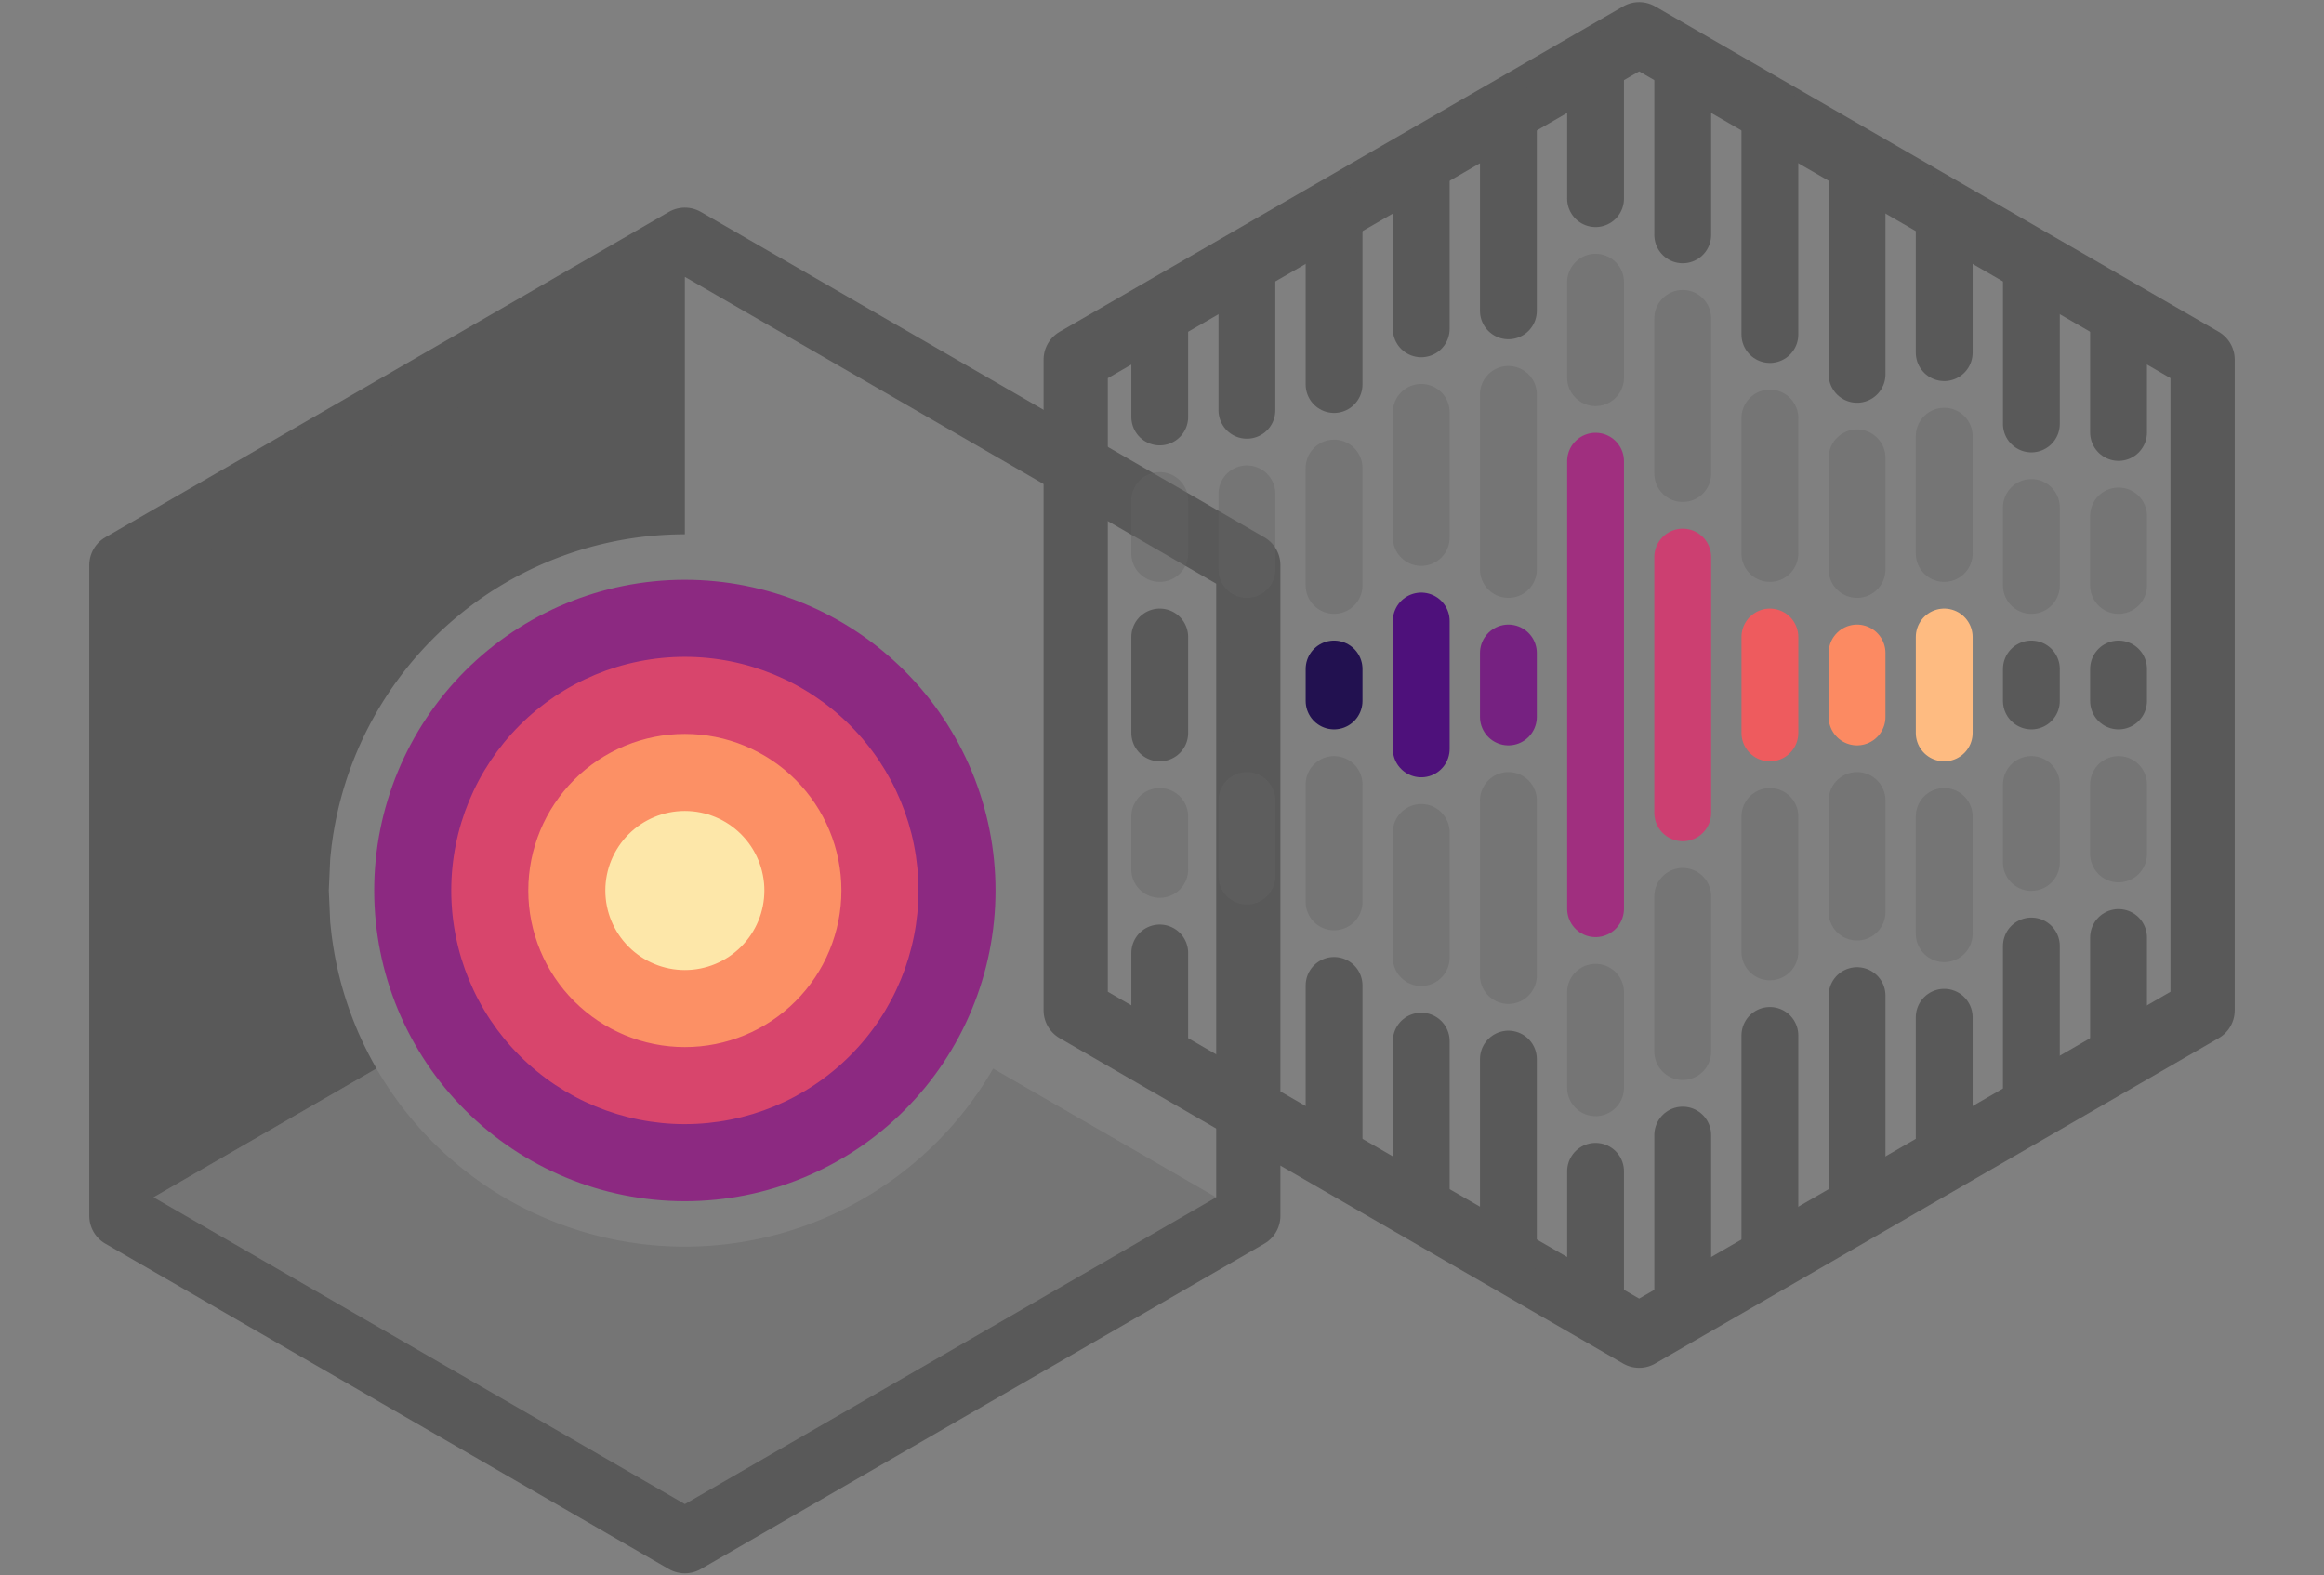 <?xml version="1.0" encoding="UTF-8" standalone="no"?>
<svg
   width="470.329pt"
   height="318.787pt"
   viewBox="0 0 470.329 318.787"
   version="1.1"
   id="svg13"
   sodipodi:docname="bpmf.svg"
   inkscape:version="1.3.2 (1:1.3.2+202311252150+091e20ef0f)"
   xmlns:inkscape="http://www.inkscape.org/namespaces/inkscape"
   xmlns:sodipodi="http://sodipodi.sourceforge.net/DTD/sodipodi-0.dtd"
   xmlns="http://www.w3.org/2000/svg"
   xmlns:svg="http://www.w3.org/2000/svg"
   xmlns:rdf="http://www.w3.org/1999/02/22-rdf-syntax-ns#"
   xmlns:cc="http://creativecommons.org/ns#"
   xmlns:dc="http://purl.org/dc/elements/1.1/">
  <rect x="0" y="0" width="470.329" height="318.787" fill="#808080" stroke="none"/>
  <sodipodi:namedview
     id="namedview13"
     pagecolor="#ffffff"
     bordercolor="#000000"
     borderopacity="0.25"
     inkscape:showpageshadow="2"
     inkscape:pageopacity="0.0"
     inkscape:pagecheckerboard="0"
     inkscape:deskcolor="#d1d1d1"
     inkscape:document-units="pt"
     inkscape:zoom="0.57652481"
     inkscape:cx="136.16066"
     inkscape:cy="117.94809"
     inkscape:window-width="1850"
     inkscape:window-height="1016"
     inkscape:window-x="70"
     inkscape:window-y="27"
     inkscape:window-maximized="1"
     inkscape:current-layer="svg13" />
  <defs
     id="defs1">
    <style
       type="text/css"
       id="style1">*{stroke-linejoin: round; stroke-linecap: butt}</style>
    <clipPath
       id="p818a536929">
      <rect
         x="7.2"
         y="7.2"
         width="277.2"
         height="277.2"
         id="rect63" />
    </clipPath>
    <clipPath
       id="clipPath1">
      <rect
         x="7.2"
         y="7.2"
         width="277.2"
         height="277.2"
         id="rect1" />
    </clipPath>
    <clipPath
       id="clipPath2">
      <rect
         x="7.2"
         y="7.2"
         width="277.2"
         height="277.2"
         id="rect2" />
    </clipPath>
    <clipPath
       id="clipPath3">
      <rect
         x="7.2"
         y="7.2"
         width="277.2"
         height="277.2"
         id="rect3" />
    </clipPath>
    <clipPath
       id="clipPath4">
      <rect
         x="7.2"
         y="7.2"
         width="277.2"
         height="277.2"
         id="rect4" />
    </clipPath>
    <clipPath
       id="clipPath5">
      <rect
         x="7.2"
         y="7.2"
         width="277.2"
         height="277.2"
         id="rect5" />
    </clipPath>
    <clipPath
       id="clipPath6">
      <rect
         x="7.2"
         y="7.2"
         width="277.2"
         height="277.2"
         id="rect6" />
    </clipPath>
    <clipPath
       id="clipPath7">
      <rect
         x="7.2"
         y="7.2"
         width="277.2"
         height="277.2"
         id="rect7" />
    </clipPath>
    <clipPath
       id="clipPath8">
      <rect
         x="7.2"
         y="7.2"
         width="277.2"
         height="277.2"
         id="rect8" />
    </clipPath>
    <clipPath
       id="clipPath9">
      <rect
         x="7.2"
         y="7.2"
         width="277.2"
         height="277.2"
         id="rect9" />
    </clipPath>
    <clipPath
       id="clipPath10">
      <rect
         x="7.2"
         y="7.2"
         width="277.2"
         height="277.2"
         id="rect10" />
    </clipPath>
    <clipPath
       id="clipPath11">
      <rect
         x="7.2"
         y="7.2"
         width="277.2"
         height="277.2"
         id="rect11" />
    </clipPath>
    <clipPath
       id="clipPath12">
      <rect
         x="7.2"
         y="7.2"
         width="277.2"
         height="277.2"
         id="rect12" />
    </clipPath>
    <clipPath
       id="clipPath13">
      <rect
         x="7.2"
         y="7.2"
         width="277.2"
         height="277.2"
         id="rect13-6" />
    </clipPath>
    <clipPath
       id="clipPath14">
      <rect
         x="7.2"
         y="7.2"
         width="277.2"
         height="277.2"
         id="rect14" />
    </clipPath>
    <clipPath
       id="clipPath15">
      <rect
         x="7.2"
         y="7.2"
         width="277.2"
         height="277.2"
         id="rect15" />
    </clipPath>
    <clipPath
       id="clipPath16">
      <rect
         x="7.2"
         y="7.2"
         width="277.2"
         height="277.2"
         id="rect16" />
    </clipPath>
    <clipPath
       id="clipPath17">
      <rect
         x="7.2"
         y="7.2"
         width="277.2"
         height="277.2"
         id="rect17" />
    </clipPath>
    <clipPath
       id="clipPath18">
      <rect
         x="7.2"
         y="7.2"
         width="277.2"
         height="277.2"
         id="rect18" />
    </clipPath>
    <clipPath
       id="clipPath19">
      <rect
         x="7.2"
         y="7.2"
         width="277.2"
         height="277.2"
         id="rect19" />
    </clipPath>
    <clipPath
       id="clipPath20">
      <rect
         x="7.2"
         y="7.2"
         width="277.2"
         height="277.2"
         id="rect20" />
    </clipPath>
    <clipPath
       id="clipPath21">
      <rect
         x="7.2"
         y="7.2"
         width="277.2"
         height="277.2"
         id="rect21" />
    </clipPath>
    <clipPath
       id="clipPath22">
      <rect
         x="7.2"
         y="7.2"
         width="277.2"
         height="277.2"
         id="rect22" />
    </clipPath>
    <clipPath
       id="clipPath23">
      <rect
         x="7.2"
         y="7.2"
         width="277.2"
         height="277.2"
         id="rect23" />
    </clipPath>
    <clipPath
       id="clipPath24">
      <rect
         x="7.2"
         y="7.2"
         width="277.2"
         height="277.2"
         id="rect24" />
    </clipPath>
    <clipPath
       id="clipPath25">
      <rect
         x="7.2"
         y="7.2"
         width="277.2"
         height="277.2"
         id="rect25" />
    </clipPath>
    <clipPath
       id="clipPath26">
      <rect
         x="7.2"
         y="7.2"
         width="277.2"
         height="277.2"
         id="rect26" />
    </clipPath>
    <clipPath
       id="clipPath27">
      <rect
         x="7.2"
         y="7.2"
         width="277.2"
         height="277.2"
         id="rect27" />
    </clipPath>
    <clipPath
       id="clipPath28">
      <rect
         x="7.2"
         y="7.2"
         width="277.2"
         height="277.2"
         id="rect28" />
    </clipPath>
    <clipPath
       id="clipPath29">
      <rect
         x="7.2"
         y="7.2"
         width="277.2"
         height="277.2"
         id="rect29" />
    </clipPath>
    <clipPath
       id="clipPath30">
      <rect
         x="7.2"
         y="7.2"
         width="277.2"
         height="277.2"
         id="rect30" />
    </clipPath>
    <clipPath
       id="clipPath31">
      <rect
         x="7.2"
         y="7.2"
         width="277.2"
         height="277.2"
         id="rect31" />
    </clipPath>
    <clipPath
       id="clipPath32">
      <rect
         x="7.2"
         y="7.2"
         width="277.2"
         height="277.2"
         id="rect32" />
    </clipPath>
    <clipPath
       id="clipPath33">
      <rect
         x="7.2"
         y="7.2"
         width="277.2"
         height="277.2"
         id="rect33" />
    </clipPath>
    <clipPath
       id="clipPath34">
      <rect
         x="7.2"
         y="7.2"
         width="277.2"
         height="277.2"
         id="rect34" />
    </clipPath>
    <clipPath
       id="clipPath35">
      <rect
         x="7.2"
         y="7.2"
         width="277.2"
         height="277.2"
         id="rect35" />
    </clipPath>
    <clipPath
       id="clipPath36">
      <rect
         x="7.2"
         y="7.2"
         width="277.2"
         height="277.2"
         id="rect36" />
    </clipPath>
    <clipPath
       id="clipPath37">
      <rect
         x="7.2"
         y="7.2"
         width="277.2"
         height="277.2"
         id="rect37" />
    </clipPath>
    <clipPath
       id="clipPath38">
      <rect
         x="7.2"
         y="7.2"
         width="277.2"
         height="277.2"
         id="rect38" />
    </clipPath>
    <clipPath
       id="clipPath39">
      <rect
         x="7.2"
         y="7.2"
         width="277.2"
         height="277.2"
         id="rect39" />
    </clipPath>
    <clipPath
       id="clipPath40">
      <rect
         x="7.2"
         y="7.2"
         width="277.2"
         height="277.2"
         id="rect40" />
    </clipPath>
    <clipPath
       id="clipPath41">
      <rect
         x="7.2"
         y="7.2"
         width="277.2"
         height="277.2"
         id="rect41" />
    </clipPath>
    <clipPath
       id="clipPath42">
      <rect
         x="7.2"
         y="7.2"
         width="277.2"
         height="277.2"
         id="rect42" />
    </clipPath>
    <clipPath
       id="clipPath43">
      <rect
         x="7.2"
         y="7.2"
         width="277.2"
         height="277.2"
         id="rect43" />
    </clipPath>
    <clipPath
       id="clipPath44">
      <rect
         x="7.2"
         y="7.2"
         width="277.2"
         height="277.2"
         id="rect44" />
    </clipPath>
    <clipPath
       id="clipPath45">
      <rect
         x="7.2"
         y="7.2"
         width="277.2"
         height="277.2"
         id="rect45" />
    </clipPath>
    <clipPath
       id="clipPath46">
      <rect
         x="7.2"
         y="7.2"
         width="277.2"
         height="277.2"
         id="rect46" />
    </clipPath>
    <clipPath
       id="clipPath47">
      <rect
         x="7.2"
         y="7.2"
         width="277.2"
         height="277.2"
         id="rect47" />
    </clipPath>
    <clipPath
       id="clipPath48">
      <rect
         x="7.2"
         y="7.2"
         width="277.2"
         height="277.2"
         id="rect48" />
    </clipPath>
    <clipPath
       id="clipPath49">
      <rect
         x="7.2"
         y="7.2"
         width="277.2"
         height="277.2"
         id="rect49" />
    </clipPath>
    <clipPath
       id="clipPath50">
      <rect
         x="7.2"
         y="7.2"
         width="277.2"
         height="277.2"
         id="rect50" />
    </clipPath>
    <clipPath
       id="clipPath51">
      <rect
         x="7.2"
         y="7.2"
         width="277.2"
         height="277.2"
         id="rect51" />
    </clipPath>
    <clipPath
       id="clipPath52">
      <rect
         x="7.2"
         y="7.2"
         width="277.2"
         height="277.2"
         id="rect52" />
    </clipPath>
    <clipPath
       id="clipPath53">
      <rect
         x="7.2"
         y="7.2"
         width="277.2"
         height="277.2"
         id="rect53" />
    </clipPath>
    <clipPath
       id="clipPath54">
      <rect
         x="7.2"
         y="7.2"
         width="277.2"
         height="277.2"
         id="rect54" />
    </clipPath>
    <clipPath
       id="clipPath55">
      <rect
         x="7.2"
         y="7.2"
         width="277.2"
         height="277.2"
         id="rect55" />
    </clipPath>
    <clipPath
       id="clipPath56">
      <rect
         x="7.2"
         y="7.2"
         width="277.2"
         height="277.2"
         id="rect56" />
    </clipPath>
    <clipPath
       id="clipPath57">
      <rect
         x="7.2"
         y="7.2"
         width="277.2"
         height="277.2"
         id="rect57" />
    </clipPath>
    <clipPath
       id="clipPath58">
      <rect
         x="7.2"
         y="7.2"
         width="277.2"
         height="277.2"
         id="rect58" />
    </clipPath>
    <clipPath
       id="clipPath59">
      <rect
         x="7.2"
         y="7.2"
         width="277.2"
         height="277.2"
         id="rect59" />
    </clipPath>
  </defs>
  <g
     id="figure_1"
     transform="translate(-7.2,34.387)">
    <g
       id="axes_1">
      <g
         id="patch_2">
        <path
           d="M 7.2,284.4 H 284.4 V 7.2 H 7.2 Z"
           style="fill:none"
           id="path2" />
      </g>
      <g
         id="patch_3">
        <path
           d="m 145.8,208.17 c 16.541,0 32.406,-6.572 44.102,-18.268 C 201.598,178.206 208.17,162.341 208.17,145.8 c 0,-16.541 -6.572,-32.406 -18.268,-44.102 C 178.206,90.002 162.341,83.43 145.8,83.43 c -16.541,0 -32.406,6.572 -44.102,18.268 C 90.002,113.394 83.43,129.259 83.43,145.8 c 0,16.541 6.572,32.406 18.268,44.102 C 113.394,201.598 129.259,208.17 145.8,208.17 Z"
           clip-path="url(#pa5e5481e16)"
           style="fill:#ffffff"
           id="path3" />
      </g>
      <g
         id="patch_4">
        <path
           d="m 145.8,208.17 c 16.541,0 32.406,-6.572 44.102,-18.268 C 201.598,178.206 208.17,162.341 208.17,145.8 c 0,-16.541 -6.572,-32.406 -18.268,-44.102 C 178.206,90.002 162.341,83.43 145.8,83.43 c -16.541,0 -32.406,6.572 -44.102,18.268 C 90.002,113.394 83.43,129.259 83.43,145.8 c 0,16.541 6.572,32.406 18.268,44.102 C 113.394,201.598 129.259,208.17 145.8,208.17 Z"
           style="fill:#8c2981;stroke:#8c2981;stroke-linejoin:miter"
           id="path4" />
      </g>
      <g
         id="patch_5">
        <path
           d="m 145.8,192.577 c 12.406,0 24.305,-4.929 33.077,-13.701 8.772,-8.772 13.701,-20.671 13.701,-33.077 0,-12.406 -4.929,-24.305 -13.701,-33.077 C 170.105,103.951 158.206,99.022 145.8,99.022 c -12.406,0 -24.305,4.929 -33.077,13.701 -8.772,8.772 -13.701,20.671 -13.701,33.077 0,12.406 4.929,24.305 13.701,33.077 8.772,8.772 20.671,13.701 33.077,13.701 z"
           clip-path="url(#pa5e5481e16)"
           style="fill:#ffffff"
           id="path5" />
      </g>
      <g
         id="patch_6">
        <path
           d="m 145.8,192.577 c 12.406,0 24.305,-4.929 33.077,-13.701 8.772,-8.772 13.701,-20.671 13.701,-33.077 0,-12.406 -4.929,-24.305 -13.701,-33.077 C 170.105,103.951 158.206,99.022 145.8,99.022 c -12.406,0 -24.305,4.929 -33.077,13.701 -8.772,8.772 -13.701,20.671 -13.701,33.077 0,12.406 4.929,24.305 13.701,33.077 8.772,8.772 20.671,13.701 33.077,13.701 z"
           style="fill:#d8456c;stroke:#d8456c;stroke-linejoin:miter"
           id="path6" />
      </g>
      <g
         id="patch_7">
        <path
           d="m 145.8,176.985 c 8.27,0 16.203,-3.286 22.051,-9.134 5.848,-5.848 9.134,-13.781 9.134,-22.051 0,-8.27 -3.286,-16.203 -9.134,-22.051 C 162.003,117.901 154.07,114.615 145.8,114.615 c -8.27,0 -16.203,3.286 -22.051,9.134 -5.848,5.848 -9.134,13.781 -9.134,22.051 0,8.27 3.286,16.203 9.134,22.051 5.848,5.848 13.781,9.134 22.051,9.134 z"
           clip-path="url(#pa5e5481e16)"
           style="fill:#ffffff"
           id="path7" />
      </g>
      <g
         id="patch_8">
        <path
           d="m 145.8,176.985 c 8.27,0 16.203,-3.286 22.051,-9.134 5.848,-5.848 9.134,-13.781 9.134,-22.051 0,-8.27 -3.286,-16.203 -9.134,-22.051 C 162.003,117.901 154.07,114.615 145.8,114.615 c -8.27,0 -16.203,3.286 -22.051,9.134 -5.848,5.848 -9.134,13.781 -9.134,22.051 0,8.27 3.286,16.203 9.134,22.051 5.848,5.848 13.781,9.134 22.051,9.134 z"
           style="fill:#fc9065;stroke:#fc9065;stroke-linejoin:miter"
           id="path8" />
      </g>
      <g
         id="patch_9">
        <path
           d="m 145.8,161.393 c 4.135,0 8.102,-1.643 11.026,-4.567 2.924,-2.924 4.567,-6.89 4.567,-11.026 0,-4.135 -1.643,-8.102 -4.567,-11.026 -2.924,-2.924 -6.89,-4.567 -11.026,-4.567 -4.135,0 -8.102,1.643 -11.026,4.567 -2.924,2.924 -4.567,6.89 -4.567,11.026 0,4.135 1.643,8.102 4.567,11.026 2.924,2.924 6.89,4.567 11.026,4.567 z"
           clip-path="url(#pa5e5481e16)"
           style="fill:#ffffff"
           id="path9" />
      </g>
      <g
         id="patch_10">
        <path
           d="m 145.8,161.393 c 4.135,0 8.102,-1.643 11.026,-4.567 2.924,-2.924 4.567,-6.89 4.567,-11.026 0,-4.135 -1.643,-8.102 -4.567,-11.026 -2.924,-2.924 -6.89,-4.567 -11.026,-4.567 -4.135,0 -8.102,1.643 -11.026,4.567 -2.924,2.924 -4.567,6.89 -4.567,11.026 0,4.135 1.643,8.102 4.567,11.026 2.924,2.924 6.89,4.567 11.026,4.567 z"
           style="fill:#fde7a9;stroke:#fde7a9;stroke-linejoin:miter"
           id="path10" />
      </g>
      <g
         id="patch_11">
        <path
           d="M 31.77,211.635 V 79.965 L 145.8,14.13 v 59.598 h -0.144 l -0.289,0.001 -0.289,0.002 -0.289,0.004 -0.289,0.005 -0.289,0.006 -0.289,0.007 -0.289,0.008 -0.289,0.009 -0.289,0.01 -0.289,0.012 -0.289,0.013 -0.289,0.014 -0.289,0.015 -0.289,0.016 -0.289,0.017 -0.289,0.019 -0.289,0.02 -0.289,0.021 -0.289,0.022 -0.289,0.023 -0.289,0.024 -0.289,0.026 -0.289,0.027 -0.289,0.028 -0.289,0.029 -0.289,0.03 -0.289,0.031 -0.289,0.033 -0.289,0.034 -0.289,0.035 -0.289,0.036 -0.289,0.037 -0.289,0.039 -0.289,0.04 -0.289,0.041 -0.289,0.042 -0.289,0.043 -0.289,0.045 -0.289,0.046 -0.289,0.047 -0.289,0.048 -0.289,0.049 -0.289,0.051 -0.289,0.052 -0.289,0.053 -0.289,0.054 -0.289,0.055 -0.289,0.057 -0.289,0.058 -0.289,0.059 -0.289,0.06 -0.289,0.062 -0.289,0.063 -0.289,0.064 -0.289,0.065 -0.289,0.067 -0.289,0.068 -0.289,0.069 -0.289,0.07 -0.289,0.072 -0.289,0.073 -0.289,0.074 -0.289,0.075 -0.289,0.077 -0.289,0.078 -0.289,0.079 -0.289,0.081 -0.289,0.082 -0.289,0.083 -0.289,0.084 -0.289,0.086 -0.289,0.087 -0.289,0.088 -0.289,0.09 -0.289,0.091 -0.289,0.092 -0.289,0.094 -0.289,0.095 -0.289,0.096 -0.289,0.098 -0.289,0.099 -0.289,0.101 -0.289,0.102 -0.289,0.103 -0.289,0.105 -0.289,0.106 -0.289,0.107 -0.289,0.109 -0.289,0.11 -0.289,0.112 -0.289,0.113 -0.289,0.115 -0.289,0.116 -0.289,0.117 -0.289,0.119 -0.289,0.12 -0.289,0.122 -0.289,0.123 -0.289,0.125 -0.289,0.126 -0.289,0.128 -0.289,0.129 -0.289,0.131 -0.289,0.132 -0.289,0.134 -0.289,0.136 -0.289,0.137 -0.289,0.139 -0.289,0.14 -0.289,0.142 -0.289,0.143 -0.289,0.145 -0.289,0.147 -0.289,0.148 -0.289,0.15 -0.289,0.152 -0.289,0.153 -0.289,0.155 -0.289,0.157 -0.289,0.158 -0.289,0.16 -0.289,0.162 -0.289,0.164 -0.289,0.165 -0.289,0.167 -0.289,0.169 -0.289,0.171 -0.289,0.173 -0.289,0.174 -0.289,0.176 -0.289,0.178 -0.289,0.18 -0.289,0.182 -0.289,0.184 -0.289,0.186 -0.289,0.188 -0.289,0.19 -0.289,0.192 -0.289,0.194 -0.289,0.196 -0.289,0.198 -0.289,0.2 -0.289,0.202 -0.289,0.204 -0.289,0.206 -0.289,0.208 -0.289,0.211 -0.289,0.213 -0.289,0.215 -0.289,0.217 -0.289,0.22 -0.289,0.222 -0.289,0.224 -0.289,0.227 -0.289,0.229 -0.289,0.231 -0.289,0.234 -0.289,0.236 -0.289,0.239 -0.289,0.241 -0.289,0.244 -0.289,0.247 -0.289,0.249 -0.289,0.252 -0.289,0.255 -0.289,0.257 -0.289,0.26 -0.289,0.263 -0.289,0.266 -0.289,0.269 -0.289,0.272 -0.289,0.275 -0.289,0.278 -0.289,0.281 -0.289,0.284 -0.289,0.287 -0.289,0.291 -0.289,0.294 -0.289,0.297 -0.289,0.301 -0.289,0.304 -0.289,0.308 -0.289,0.312 -0.289,0.315 -0.289,0.319 -0.289,0.323 -0.289,0.327 -0.289,0.331 -0.289,0.335 -0.289,0.339 -0.289,0.344 -0.289,0.348 -0.289,0.353 -0.289,0.357 -0.289,0.362 -0.289,0.367 -0.289,0.372 -0.289,0.377 -0.289,0.382 -0.289,0.387 -0.289,0.393 -0.289,0.398 -0.289,0.404 -0.289,0.41 -0.289,0.416 -0.289,0.423 -0.289,0.429 -0.289,0.436 -0.289,0.443 -0.289,0.45 -0.289,0.458 -0.289,0.466 -0.289,0.474 -0.289,0.482 -0.289,0.491 -0.289,0.5 -0.289,0.509 -0.289,0.519 -0.289,0.529 -0.289,0.54 -0.289,0.551 -0.289,0.563 -0.289,0.576 -0.289,0.589 -0.289,0.603 -0.289,0.618 -0.289,0.633 -0.289,0.65 -0.289,0.668 -0.289,0.687 -0.289,0.708 -0.289,0.73 -0.289,0.754 -0.289,0.781 -0.289,0.81 -0.289,0.842 -0.289,0.878 -0.289,0.918 -0.289,0.964 -0.289,1.017 -0.289,1.079 -0.289,1.152 -0.289,1.242 -0.289,1.354 -0.289,1.503 -0.289,1.711 -0.289,2.036 -0.289,2.661 -0.289,6.446 0.289,6.446 0.289,2.661 0.289,2.036 0.289,1.711 0.289,1.503 0.289,1.354 0.289,1.242 0.289,1.152 0.289,1.079 0.289,1.017 0.289,0.964 0.289,0.918 0.289,0.878 0.289,0.842 0.289,0.81 0.289,0.781 0.289,0.754 0.289,0.73 0.289,0.708 0.289,0.687 0.289,0.668 0.289,0.65 0.289,0.633 0.289,0.618 0.289,0.603 0.289,0.589 0.289,0.576 0.289,0.563 0.289,0.551 0.289,0.54 0.289,0.529 0.289,0.519 0.289,0.509 0.124,0.214 z"
           clip-path="url(#pa5e5481e16)"
           style="fill:#595959"
           id="path11" />
      </g>
      <g
         id="patch_12">
        <path
           d="M 259.83,211.635 145.8,277.47 31.77,211.635 l 51.614,-29.799 0.165,0.286 0.289,0.491 0.289,0.482 0.289,0.474 0.289,0.466 0.289,0.458 0.289,0.45 0.289,0.443 0.289,0.436 0.289,0.429 0.289,0.423 0.289,0.416 0.289,0.41 0.289,0.404 0.289,0.398 0.289,0.393 0.289,0.387 0.289,0.382 0.289,0.377 0.289,0.372 0.289,0.367 0.289,0.362 0.289,0.357 0.289,0.353 0.289,0.348 0.289,0.344 0.289,0.339 0.289,0.335 0.289,0.331 0.289,0.327 0.289,0.323 0.289,0.319 0.289,0.315 0.289,0.312 0.289,0.308 0.289,0.304 0.289,0.301 0.289,0.297 0.289,0.294 0.289,0.291 0.289,0.287 0.289,0.284 0.289,0.281 0.289,0.278 0.289,0.275 0.289,0.272 0.289,0.269 0.289,0.266 0.289,0.263 0.289,0.26 0.289,0.257 0.289,0.255 0.289,0.252 0.289,0.249 0.289,0.247 0.289,0.244 0.289,0.241 0.289,0.239 0.289,0.236 0.289,0.234 0.289,0.231 0.289,0.229 0.289,0.227 0.289,0.224 0.289,0.222 0.289,0.22 0.289,0.217 0.289,0.215 0.289,0.213 0.289,0.211 0.289,0.208 0.289,0.206 0.289,0.204 0.289,0.202 0.289,0.2 0.289,0.198 0.289,0.196 0.289,0.194 0.289,0.192 0.289,0.19 0.289,0.188 0.289,0.186 0.289,0.184 0.289,0.182 0.289,0.18 0.289,0.178 0.289,0.176 0.289,0.174 0.289,0.173 0.289,0.171 0.289,0.169 0.289,0.167 0.289,0.165 0.289,0.164 0.289,0.162 0.289,0.16 0.289,0.158 0.289,0.157 0.289,0.155 0.289,0.153 0.289,0.152 0.289,0.15 0.289,0.148 0.289,0.147 0.289,0.145 0.289,0.143 0.289,0.142 0.289,0.14 0.289,0.139 0.289,0.137 0.289,0.136 0.289,0.134 0.289,0.132 0.289,0.131 0.289,0.129 0.289,0.128 0.289,0.126 0.289,0.125 0.289,0.123 0.289,0.122 0.289,0.12 0.289,0.119 0.289,0.117 0.289,0.116 0.289,0.115 0.289,0.113 0.289,0.112 0.289,0.11 0.289,0.109 0.289,0.107 0.289,0.106 0.289,0.105 0.289,0.103 0.289,0.102 0.289,0.101 0.289,0.099 0.289,0.098 0.289,0.096 0.289,0.095 0.289,0.094 0.289,0.092 0.289,0.091 0.289,0.09 0.289,0.088 0.289,0.087 0.289,0.086 0.289,0.084 0.289,0.083 0.289,0.082 0.289,0.081 0.289,0.079 0.289,0.078 0.289,0.077 0.289,0.075 0.289,0.074 0.289,0.073 0.289,0.072 0.289,0.07 0.289,0.069 0.289,0.068 0.289,0.067 0.289,0.065 0.289,0.064 0.289,0.063 0.289,0.062 0.289,0.06 0.289,0.059 0.289,0.058 0.289,0.057 0.289,0.055 0.289,0.054 0.289,0.053 0.289,0.052 0.289,0.051 0.289,0.049 0.289,0.048 0.289,0.047 0.289,0.046 0.289,0.044 0.289,0.043 0.289,0.042 0.289,0.041 0.289,0.04 0.289,0.038 0.289,0.037 0.289,0.036 0.289,0.035 0.289,0.034 0.289,0.033 0.289,0.031 0.289,0.03 0.289,0.029 0.289,0.028 0.289,0.027 0.289,0.026 0.289,0.024 0.289,0.023 0.289,0.022 0.289,0.021 0.289,0.02 0.289,0.019 0.289,0.017 0.289,0.016 0.289,0.015 0.289,0.014 0.289,0.013 0.289,0.012 0.289,0.01 0.289,0.009 0.289,0.008 0.289,0.007 0.289,0.006 0.289,0.005 0.289,0.003 0.289,0.002 0.289,10e-4 h 0.289 l 0.289,-10e-4 0.289,-0.002 0.289,-0.003 0.289,-0.005 0.289,-0.006 0.289,-0.007 0.289,-0.008 0.289,-0.009 0.289,-0.01 0.289,-0.012 0.289,-0.013 0.289,-0.014 0.289,-0.015 0.289,-0.016 0.289,-0.017 0.289,-0.019 0.289,-0.02 0.289,-0.021 0.289,-0.022 0.289,-0.023 0.289,-0.024 0.289,-0.026 0.289,-0.027 0.289,-0.028 0.289,-0.029 0.289,-0.03 0.289,-0.031 0.289,-0.033 0.289,-0.034 0.289,-0.035 0.289,-0.036 0.289,-0.037 0.289,-0.038 0.289,-0.04 0.289,-0.041 0.289,-0.042 0.289,-0.043 0.289,-0.044 0.289,-0.046 0.289,-0.047 0.289,-0.048 0.289,-0.049 0.289,-0.051 0.289,-0.052 0.289,-0.053 0.289,-0.054 0.289,-0.055 0.289,-0.057 0.289,-0.058 0.289,-0.059 0.289,-0.06 0.289,-0.062 0.289,-0.063 0.289,-0.064 0.289,-0.065 0.289,-0.067 0.289,-0.068 0.289,-0.069 0.289,-0.07 0.289,-0.072 0.289,-0.073 0.289,-0.074 0.289,-0.075 0.289,-0.077 0.289,-0.078 0.289,-0.079 0.289,-0.081 0.289,-0.082 0.289,-0.083 0.289,-0.084 0.289,-0.086 0.289,-0.087 0.289,-0.088 0.289,-0.09 0.289,-0.091 0.289,-0.092 0.289,-0.094 0.289,-0.095 0.289,-0.096 0.289,-0.098 0.289,-0.099 0.289,-0.101 0.289,-0.102 0.289,-0.103 0.289,-0.105 0.289,-0.106 0.289,-0.107 0.289,-0.109 0.289,-0.11 0.289,-0.112 0.289,-0.113 0.289,-0.115 0.289,-0.116 0.289,-0.117 0.289,-0.119 0.289,-0.12 0.289,-0.122 0.289,-0.123 0.289,-0.125 0.289,-0.126 0.289,-0.128 0.289,-0.129 0.289,-0.131 0.289,-0.132 0.289,-0.134 0.289,-0.136 0.289,-0.137 0.289,-0.139 0.289,-0.14 0.289,-0.142 0.289,-0.143 0.289,-0.145 0.289,-0.147 0.289,-0.148 0.289,-0.15 0.289,-0.152 0.289,-0.153 0.289,-0.155 0.289,-0.157 0.289,-0.158 0.289,-0.16 0.289,-0.162 0.289,-0.164 0.289,-0.165 0.289,-0.167 0.289,-0.169 0.289,-0.171 0.289,-0.173 0.289,-0.174 0.289,-0.176 0.289,-0.178 0.289,-0.18 0.289,-0.182 0.289,-0.184 0.289,-0.186 0.289,-0.188 0.289,-0.19 0.289,-0.192 0.289,-0.194 0.289,-0.196 0.289,-0.198 0.289,-0.2 0.289,-0.202 0.289,-0.204 0.289,-0.206 0.289,-0.208 0.289,-0.211 0.289,-0.213 0.289,-0.215 0.289,-0.217 0.289,-0.22 0.289,-0.222 0.289,-0.224 0.289,-0.227 0.289,-0.229 0.289,-0.231 0.289,-0.234 0.289,-0.236 0.289,-0.239 0.289,-0.241 0.289,-0.244 0.289,-0.247 0.289,-0.249 0.289,-0.252 0.289,-0.255 0.289,-0.257 0.289,-0.26 0.289,-0.263 0.289,-0.266 0.289,-0.269 0.289,-0.272 0.289,-0.275 0.289,-0.278 0.289,-0.281 0.289,-0.284 0.289,-0.287 0.289,-0.291 0.289,-0.294 0.289,-0.297 0.289,-0.301 0.289,-0.304 0.289,-0.308 0.289,-0.312 0.289,-0.315 0.289,-0.319 0.289,-0.323 0.289,-0.327 0.289,-0.331 0.289,-0.335 0.289,-0.339 0.289,-0.344 0.289,-0.348 0.289,-0.353 0.289,-0.357 0.289,-0.362 0.289,-0.367 0.289,-0.372 0.289,-0.377 0.289,-0.382 0.289,-0.387 0.289,-0.393 0.289,-0.398 0.289,-0.404 0.289,-0.41 0.289,-0.416 0.289,-0.423 0.289,-0.429 0.289,-0.436 0.289,-0.443 0.289,-0.45 0.289,-0.458 0.289,-0.466 0.289,-0.474 0.289,-0.482 0.289,-0.491 0.165,-0.286 z"
           clip-path="url(#pa5e5481e16)"
           style="fill:#666666;fill-opacity:0.4"
           id="path12" />
      </g>
      <g
         id="patch_13">
        <path
           d="M 145.8,14.13 31.77,79.965 v 131.67 L 145.8,277.47 259.83,211.635 V 79.965 Z"
           style="fill:none;stroke:#595959;stroke-width:13"
           id="path13" />
      </g>
      <g
         id="matplotlib.axis_1">
        <g
           id="xtick_1" />
        <g
           id="xtick_2" />
        <g
           id="xtick_3" />
      </g>
      <g
         id="matplotlib.axis_2">
        <g
           id="ytick_1" />
        <g
           id="ytick_2" />
        <g
           id="ytick_3" />
      </g>
    </g>
  </g>
  <defs
     id="defs13">
    <clipPath
       id="pa5e5481e16">
      <rect
         x="7.2"
         y="7.2"
         width="277.2"
         height="277.2"
         id="rect13" />
    </clipPath>
  </defs>
  <g
     id="figure_1-7"
     style="stroke-linecap:butt;stroke-linejoin:round"
     transform="translate(185.929,-7.2)">
    <g
       id="axes_1-5"
       style="stroke-linecap:butt;stroke-linejoin:round">
      <g
         id="patch_2-3"
         style="stroke-linecap:butt;stroke-linejoin:round">
        <path
           d="M 7.2,284.4 H 284.4 V 7.2 H 7.2 Z"
           style="fill:none;stroke-linecap:butt;stroke-linejoin:round"
           id="path2-5" />
      </g>
      <g
         id="patch_3-6"
         style="stroke-linecap:butt;stroke-linejoin:round">
        <path
           d="M 145.8,14.13 31.77,79.965 v 131.67 L 145.8,277.47 259.83,211.635 V 79.965 Z"
           style="fill:none;stroke:#595959;stroke-width:13;stroke-linecap:butt;stroke-linejoin:round"
           id="path3-2" />
      </g>
      <g
         id="matplotlib.axis_1-9"
         style="stroke-linecap:butt;stroke-linejoin:round">
        <g
           id="xtick_1-1"
           style="stroke-linecap:butt;stroke-linejoin:round" />
        <g
           id="xtick_2-2"
           style="stroke-linecap:butt;stroke-linejoin:round" />
        <g
           id="xtick_3-7"
           style="stroke-linecap:butt;stroke-linejoin:round" />
      </g>
      <g
         id="matplotlib.axis_2-0"
         style="stroke-linecap:butt;stroke-linejoin:round">
        <g
           id="ytick_1-9"
           style="stroke-linecap:butt;stroke-linejoin:round" />
        <g
           id="ytick_2-3"
           style="stroke-linecap:butt;stroke-linejoin:round" />
        <g
           id="ytick_3-6"
           style="stroke-linecap:butt;stroke-linejoin:round" />
      </g>
      <g
         id="line2d_1"
         style="stroke-linecap:butt;stroke-linejoin:round">
        <path
           d="M 48.78,155.502 V 136.098"
           clip-path="url(#p818a536929)"
           style="fill:none;stroke:#595959;stroke-width:11.5;stroke-linecap:round;stroke-linejoin:round"
           id="path4-0" />
      </g>
      <g
         id="line2d_2"
         style="stroke-linecap:butt;stroke-linejoin:round">
        <path
           d="M 48.78,119.189 V 108.482"
           clip-path="url(#p818a536929)"
           style="fill:none;stroke:#666666;stroke-width:11.5;stroke-linecap:round;stroke-linejoin:round;stroke-opacity:0.4"
           id="path5-6" />
      </g>
      <g
         id="line2d_3"
         style="stroke-linecap:butt;stroke-linejoin:round">
        <path
           d="M 48.78,91.572 V 70.145"
           clip-path="url(#p818a536929)"
           style="fill:none;stroke:#595959;stroke-width:11.5;stroke-linecap:round;stroke-linejoin:round"
           id="path6-2" />
      </g>
      <g
         id="line2d_4"
         style="stroke-linecap:butt;stroke-linejoin:round">
        <path
           d="m 48.78,172.411 v 10.707"
           clip-path="url(#p818a536929)"
           style="fill:none;stroke:#666666;stroke-width:11.5;stroke-linecap:round;stroke-linejoin:round;stroke-opacity:0.4"
           id="path7-6" />
      </g>
      <g
         id="line2d_5"
         style="stroke-linecap:butt;stroke-linejoin:round">
        <path
           d="m 48.78,200.028 v 21.428"
           clip-path="url(#p818a536929)"
           style="fill:none;stroke:#595959;stroke-width:11.5;stroke-linecap:round;stroke-linejoin:round"
           id="path8-1" />
      </g>
      <g
         id="line2d_6"
         style="stroke-linecap:butt;stroke-linejoin:round">
        <path
           d="M 66.42,152.268 V 139.332"
           clip-path="url(#p818a536929)"
           style="fill:none;stroke:#595959;stroke-width:11.5;stroke-linecap:round;stroke-linejoin:round"
           id="path9-8" />
      </g>
      <g
         id="line2d_7"
         style="stroke-linecap:butt;stroke-linejoin:round">
        <path
           d="M 66.42,122.423 V 107.129"
           clip-path="url(#p818a536929)"
           style="fill:none;stroke:#666666;stroke-width:11.5;stroke-linecap:round;stroke-linejoin:round;stroke-opacity:0.4"
           id="path10-7" />
      </g>
      <g
         id="line2d_8"
         style="stroke-linecap:butt;stroke-linejoin:round">
        <path
           d="M 66.42,90.22 V 59.96"
           clip-path="url(#p818a536929)"
           style="fill:none;stroke:#595959;stroke-width:11.5;stroke-linecap:round;stroke-linejoin:round"
           id="path11-9" />
      </g>
      <g
         id="line2d_9"
         style="stroke-linecap:butt;stroke-linejoin:round">
        <path
           d="m 66.42,169.177 v 15.293"
           clip-path="url(#p818a536929)"
           style="fill:none;stroke:#666666;stroke-width:11.5;stroke-linecap:round;stroke-linejoin:round;stroke-opacity:0.4"
           id="path12-2" />
      </g>
      <g
         id="line2d_10"
         style="stroke-linecap:butt;stroke-linejoin:round">
        <path
           d="m 66.42,201.38 v 30.26"
           clip-path="url(#p818a536929)"
           style="fill:none;stroke:#595959;stroke-width:11.5;stroke-linecap:round;stroke-linejoin:round"
           id="path13-0" />
      </g>
      <g
         id="line2d_11"
         style="stroke-linecap:butt;stroke-linejoin:round">
        <path
           d="m 84.06,149.034 v -6.468"
           clip-path="url(#p818a536929)"
           style="fill:none;stroke:#221150;stroke-width:11.5;stroke-linecap:round;stroke-linejoin:round"
           id="path14" />
      </g>
      <g
         id="line2d_12"
         style="stroke-linecap:butt;stroke-linejoin:round">
        <path
           d="M 84.06,125.657 V 101.913"
           clip-path="url(#p818a536929)"
           style="fill:none;stroke:#666666;stroke-width:11.5;stroke-linecap:round;stroke-linejoin:round;stroke-opacity:0.4"
           id="path15" />
      </g>
      <g
         id="line2d_13"
         style="stroke-linecap:butt;stroke-linejoin:round">
        <path
           d="M 84.06,85.004 V 49.776"
           clip-path="url(#p818a536929)"
           style="fill:none;stroke:#595959;stroke-width:11.5;stroke-linecap:round;stroke-linejoin:round"
           id="path16" />
      </g>
      <g
         id="line2d_14"
         style="stroke-linecap:butt;stroke-linejoin:round">
        <path
           d="m 84.06,165.943 v 23.744"
           clip-path="url(#p818a536929)"
           style="fill:none;stroke:#666666;stroke-width:11.5;stroke-linecap:round;stroke-linejoin:round;stroke-opacity:0.4"
           id="path17" />
      </g>
      <g
         id="line2d_15"
         style="stroke-linecap:butt;stroke-linejoin:round">
        <path
           d="m 84.06,206.596 v 35.228"
           clip-path="url(#p818a536929)"
           style="fill:none;stroke:#595959;stroke-width:11.5;stroke-linecap:round;stroke-linejoin:round"
           id="path18" />
      </g>
      <g
         id="line2d_16"
         style="stroke-linecap:butt;stroke-linejoin:round">
        <path
           d="M 101.7,158.736 V 132.864"
           clip-path="url(#p818a536929)"
           style="fill:none;stroke:#4e117b;stroke-width:11.5;stroke-linecap:round;stroke-linejoin:round"
           id="path19" />
      </g>
      <g
         id="line2d_17"
         style="stroke-linecap:butt;stroke-linejoin:round">
        <path
           d="M 101.7,115.955 V 90.644"
           clip-path="url(#p818a536929)"
           style="fill:none;stroke:#666666;stroke-width:11.5;stroke-linecap:round;stroke-linejoin:round;stroke-opacity:0.4"
           id="path20" />
      </g>
      <g
         id="line2d_18"
         style="stroke-linecap:butt;stroke-linejoin:round">
        <path
           d="M 101.7,73.735 V 39.591"
           clip-path="url(#p818a536929)"
           style="fill:none;stroke:#595959;stroke-width:11.5;stroke-linecap:round;stroke-linejoin:round"
           id="path21" />
      </g>
      <g
         id="line2d_19"
         style="stroke-linecap:butt;stroke-linejoin:round">
        <path
           d="m 101.7,175.645 v 25.311"
           clip-path="url(#p818a536929)"
           style="fill:none;stroke:#666666;stroke-width:11.5;stroke-linecap:round;stroke-linejoin:round;stroke-opacity:0.4"
           id="path22" />
      </g>
      <g
         id="line2d_20"
         style="stroke-linecap:butt;stroke-linejoin:round">
        <path
           d="m 101.7,217.865 v 34.144"
           clip-path="url(#p818a536929)"
           style="fill:none;stroke:#595959;stroke-width:11.5;stroke-linecap:round;stroke-linejoin:round"
           id="path23" />
      </g>
      <g
         id="line2d_21"
         style="stroke-linecap:butt;stroke-linejoin:round">
        <path
           d="M 119.34,152.268 V 139.332"
           clip-path="url(#p818a536929)"
           style="fill:none;stroke:#762181;stroke-width:11.5;stroke-linecap:round;stroke-linejoin:round"
           id="path24" />
      </g>
      <g
         id="line2d_22"
         style="stroke-linecap:butt;stroke-linejoin:round">
        <path
           d="M 119.34,122.423 V 87.008"
           clip-path="url(#p818a536929)"
           style="fill:none;stroke:#666666;stroke-width:11.5;stroke-linecap:round;stroke-linejoin:round;stroke-opacity:0.4"
           id="path25" />
      </g>
      <g
         id="line2d_23"
         style="stroke-linecap:butt;stroke-linejoin:round">
        <path
           d="M 119.34,70.099 V 29.407"
           clip-path="url(#p818a536929)"
           style="fill:none;stroke:#595959;stroke-width:11.5;stroke-linecap:round;stroke-linejoin:round"
           id="path26" />
      </g>
      <g
         id="line2d_24"
         style="stroke-linecap:butt;stroke-linejoin:round">
        <path
           d="m 119.34,169.177 v 35.415"
           clip-path="url(#p818a536929)"
           style="fill:none;stroke:#666666;stroke-width:11.5;stroke-linecap:round;stroke-linejoin:round;stroke-opacity:0.4"
           id="path27" />
      </g>
      <g
         id="line2d_25"
         style="stroke-linecap:butt;stroke-linejoin:round">
        <path
           d="m 119.34,221.501 v 40.692"
           clip-path="url(#p818a536929)"
           style="fill:none;stroke:#595959;stroke-width:11.5;stroke-linecap:round;stroke-linejoin:round"
           id="path28" />
      </g>
      <g
         id="line2d_26"
         style="stroke-linecap:butt;stroke-linejoin:round">
        <path
           d="M 136.98,191.076 V 100.524"
           clip-path="url(#p818a536929)"
           style="fill:none;stroke:#a02f7f;stroke-width:11.5;stroke-linecap:round;stroke-linejoin:round"
           id="path29" />
      </g>
      <g
         id="line2d_27"
         style="stroke-linecap:butt;stroke-linejoin:round">
        <path
           d="M 136.98,83.615 V 64.303"
           clip-path="url(#p818a536929)"
           style="fill:none;stroke:#666666;stroke-width:11.5;stroke-linecap:round;stroke-linejoin:round;stroke-opacity:0.4"
           id="path30" />
      </g>
      <g
         id="line2d_28"
         style="stroke-linecap:butt;stroke-linejoin:round">
        <path
           d="M 136.98,47.394 V 19.222"
           clip-path="url(#p818a536929)"
           style="fill:none;stroke:#595959;stroke-width:11.5;stroke-linecap:round;stroke-linejoin:round"
           id="path31" />
      </g>
      <g
         id="line2d_29"
         style="stroke-linecap:butt;stroke-linejoin:round">
        <path
           d="m 136.98,207.985 v 19.312"
           clip-path="url(#p818a536929)"
           style="fill:none;stroke:#666666;stroke-width:11.5;stroke-linecap:round;stroke-linejoin:round;stroke-opacity:0.4"
           id="path32" />
      </g>
      <g
         id="line2d_30"
         style="stroke-linecap:butt;stroke-linejoin:round">
        <path
           d="m 136.98,244.206 v 28.171"
           clip-path="url(#p818a536929)"
           style="fill:none;stroke:#595959;stroke-width:11.5;stroke-linecap:round;stroke-linejoin:round"
           id="path33" />
      </g>
      <g
         id="line2d_31"
         style="stroke-linecap:butt;stroke-linejoin:round">
        <path
           d="M 154.62,171.672 V 119.928"
           clip-path="url(#p818a536929)"
           style="fill:none;stroke:#cc3f71;stroke-width:11.5;stroke-linecap:round;stroke-linejoin:round"
           id="path34" />
      </g>
      <g
         id="line2d_32"
         style="stroke-linecap:butt;stroke-linejoin:round">
        <path
           d="M 154.62,103.019 V 71.628"
           clip-path="url(#p818a536929)"
           style="fill:none;stroke:#666666;stroke-width:11.5;stroke-linecap:round;stroke-linejoin:round;stroke-opacity:0.4"
           id="path35" />
      </g>
      <g
         id="line2d_33"
         style="stroke-linecap:butt;stroke-linejoin:round">
        <path
           d="M 154.62,54.719 V 19.222"
           clip-path="url(#p818a536929)"
           style="fill:none;stroke:#595959;stroke-width:11.5;stroke-linecap:round;stroke-linejoin:round"
           id="path36" />
      </g>
      <g
         id="line2d_34"
         style="stroke-linecap:butt;stroke-linejoin:round">
        <path
           d="m 154.62,188.581 v 31.391"
           clip-path="url(#p818a536929)"
           style="fill:none;stroke:#666666;stroke-width:11.5;stroke-linecap:round;stroke-linejoin:round;stroke-opacity:0.4"
           id="path37" />
      </g>
      <g
         id="line2d_35"
         style="stroke-linecap:butt;stroke-linejoin:round">
        <path
           d="m 154.62,236.881 v 35.497"
           clip-path="url(#p818a536929)"
           style="fill:none;stroke:#595959;stroke-width:11.5;stroke-linecap:round;stroke-linejoin:round"
           id="path38" />
      </g>
      <g
         id="line2d_36"
         style="stroke-linecap:butt;stroke-linejoin:round">
        <path
           d="M 172.26,155.502 V 136.098"
           clip-path="url(#p818a536929)"
           style="fill:none;stroke:#ee5b5e;stroke-width:11.5;stroke-linecap:round;stroke-linejoin:round"
           id="path39" />
      </g>
      <g
         id="line2d_37"
         style="stroke-linecap:butt;stroke-linejoin:round">
        <path
           d="M 172.26,119.189 V 91.794"
           clip-path="url(#p818a536929)"
           style="fill:none;stroke:#666666;stroke-width:11.5;stroke-linecap:round;stroke-linejoin:round;stroke-opacity:0.4"
           id="path40" />
      </g>
      <g
         id="line2d_38"
         style="stroke-linecap:butt;stroke-linejoin:round">
        <path
           d="M 172.26,74.885 V 29.407"
           clip-path="url(#p818a536929)"
           style="fill:none;stroke:#595959;stroke-width:11.5;stroke-linecap:round;stroke-linejoin:round"
           id="path41" />
      </g>
      <g
         id="line2d_39"
         style="stroke-linecap:butt;stroke-linejoin:round">
        <path
           d="m 172.26,172.411 v 27.395"
           clip-path="url(#p818a536929)"
           style="fill:none;stroke:#666666;stroke-width:11.5;stroke-linecap:round;stroke-linejoin:round;stroke-opacity:0.4"
           id="path42" />
      </g>
      <g
         id="line2d_40"
         style="stroke-linecap:butt;stroke-linejoin:round">
        <path
           d="m 172.26,216.715 v 45.478"
           clip-path="url(#p818a536929)"
           style="fill:none;stroke:#595959;stroke-width:11.5;stroke-linecap:round;stroke-linejoin:round"
           id="path43" />
      </g>
      <g
         id="line2d_41"
         style="stroke-linecap:butt;stroke-linejoin:round">
        <path
           d="M 189.9,152.268 V 139.332"
           clip-path="url(#p818a536929)"
           style="fill:none;stroke:#fc8a62;stroke-width:11.5;stroke-linecap:round;stroke-linejoin:round"
           id="path44" />
      </g>
      <g
         id="line2d_42"
         style="stroke-linecap:butt;stroke-linejoin:round">
        <path
           d="M 189.9,122.423 V 99.853"
           clip-path="url(#p818a536929)"
           style="fill:none;stroke:#666666;stroke-width:11.5;stroke-linecap:round;stroke-linejoin:round;stroke-opacity:0.4"
           id="path45" />
      </g>
      <g
         id="line2d_43"
         style="stroke-linecap:butt;stroke-linejoin:round">
        <path
           d="M 189.9,82.944 V 39.591"
           clip-path="url(#p818a536929)"
           style="fill:none;stroke:#595959;stroke-width:11.5;stroke-linecap:round;stroke-linejoin:round"
           id="path46" />
      </g>
      <g
         id="line2d_44"
         style="stroke-linecap:butt;stroke-linejoin:round">
        <path
           d="m 189.9,169.177 v 22.57"
           clip-path="url(#p818a536929)"
           style="fill:none;stroke:#666666;stroke-width:11.5;stroke-linecap:round;stroke-linejoin:round;stroke-opacity:0.4"
           id="path47" />
      </g>
      <g
         id="line2d_45"
         style="stroke-linecap:butt;stroke-linejoin:round">
        <path
           d="m 189.9,208.656 v 43.352"
           clip-path="url(#p818a536929)"
           style="fill:none;stroke:#595959;stroke-width:11.5;stroke-linecap:round;stroke-linejoin:round"
           id="path48" />
      </g>
      <g
         id="line2d_46"
         style="stroke-linecap:butt;stroke-linejoin:round">
        <path
           d="M 207.54,155.502 V 136.098"
           clip-path="url(#p818a536929)"
           style="fill:none;stroke:#febb81;stroke-width:11.5;stroke-linecap:round;stroke-linejoin:round"
           id="path49" />
      </g>
      <g
         id="line2d_47"
         style="stroke-linecap:butt;stroke-linejoin:round">
        <path
           d="M 207.54,119.189 V 95.469"
           clip-path="url(#p818a536929)"
           style="fill:none;stroke:#666666;stroke-width:11.5;stroke-linecap:round;stroke-linejoin:round;stroke-opacity:0.4"
           id="path50" />
      </g>
      <g
         id="line2d_48"
         style="stroke-linecap:butt;stroke-linejoin:round">
        <path
           d="M 207.54,78.56 V 49.776"
           clip-path="url(#p818a536929)"
           style="fill:none;stroke:#595959;stroke-width:11.5;stroke-linecap:round;stroke-linejoin:round"
           id="path51" />
      </g>
      <g
         id="line2d_49"
         style="stroke-linecap:butt;stroke-linejoin:round">
        <path
           d="m 207.54,172.411 v 23.72"
           clip-path="url(#p818a536929)"
           style="fill:none;stroke:#666666;stroke-width:11.5;stroke-linecap:round;stroke-linejoin:round;stroke-opacity:0.4"
           id="path52" />
      </g>
      <g
         id="line2d_50"
         style="stroke-linecap:butt;stroke-linejoin:round">
        <path
           d="m 207.54,213.04 v 28.784"
           clip-path="url(#p818a536929)"
           style="fill:none;stroke:#595959;stroke-width:11.5;stroke-linecap:round;stroke-linejoin:round"
           id="path53" />
      </g>
      <g
         id="line2d_51"
         style="stroke-linecap:butt;stroke-linejoin:round">
        <path
           d="m 225.18,149.034 v -6.468"
           clip-path="url(#p818a536929)"
           style="fill:none;stroke:#595959;stroke-width:11.5;stroke-linecap:round;stroke-linejoin:round"
           id="path54" />
      </g>
      <g
         id="line2d_52"
         style="stroke-linecap:butt;stroke-linejoin:round">
        <path
           d="M 225.18,125.657 V 109.892"
           clip-path="url(#p818a536929)"
           style="fill:none;stroke:#666666;stroke-width:11.5;stroke-linecap:round;stroke-linejoin:round;stroke-opacity:0.4"
           id="path55" />
      </g>
      <g
         id="line2d_53"
         style="stroke-linecap:butt;stroke-linejoin:round">
        <path
           d="M 225.18,92.983 V 59.96"
           clip-path="url(#p818a536929)"
           style="fill:none;stroke:#595959;stroke-width:11.5;stroke-linecap:round;stroke-linejoin:round"
           id="path56" />
      </g>
      <g
         id="line2d_54"
         style="stroke-linecap:butt;stroke-linejoin:round">
        <path
           d="m 225.18,165.943 v 15.765"
           clip-path="url(#p818a536929)"
           style="fill:none;stroke:#666666;stroke-width:11.5;stroke-linecap:round;stroke-linejoin:round;stroke-opacity:0.4"
           id="path57" />
      </g>
      <g
         id="line2d_55"
         style="stroke-linecap:butt;stroke-linejoin:round">
        <path
           d="m 225.18,198.617 v 33.023"
           clip-path="url(#p818a536929)"
           style="fill:none;stroke:#595959;stroke-width:11.5;stroke-linecap:round;stroke-linejoin:round"
           id="path58" />
      </g>
      <g
         id="line2d_56"
         style="stroke-linecap:butt;stroke-linejoin:round">
        <path
           d="m 242.82,149.034 v -6.468"
           clip-path="url(#p818a536929)"
           style="fill:none;stroke:#595959;stroke-width:11.5;stroke-linecap:round;stroke-linejoin:round"
           id="path59" />
      </g>
      <g
         id="line2d_57"
         style="stroke-linecap:butt;stroke-linejoin:round">
        <path
           d="M 242.82,125.657 V 111.61"
           clip-path="url(#p818a536929)"
           style="fill:none;stroke:#666666;stroke-width:11.5;stroke-linecap:round;stroke-linejoin:round;stroke-opacity:0.4"
           id="path60" />
      </g>
      <g
         id="line2d_58"
         style="stroke-linecap:butt;stroke-linejoin:round">
        <path
           d="M 242.82,94.701 V 70.145"
           clip-path="url(#p818a536929)"
           style="fill:none;stroke:#595959;stroke-width:11.5;stroke-linecap:round;stroke-linejoin:round"
           id="path61" />
      </g>
      <g
         id="line2d_59"
         style="stroke-linecap:butt;stroke-linejoin:round">
        <path
           d="m 242.82,165.943 v 14.047"
           clip-path="url(#p818a536929)"
           style="fill:none;stroke:#666666;stroke-width:11.5;stroke-linecap:round;stroke-linejoin:round;stroke-opacity:0.4"
           id="path62" />
      </g>
      <g
         id="line2d_60"
         style="stroke-linecap:butt;stroke-linejoin:round">
        <path
           d="m 242.82,196.899 v 24.556"
           clip-path="url(#p818a536929)"
           style="fill:none;stroke:#595959;stroke-width:11.5;stroke-linecap:round;stroke-linejoin:round"
           id="path63" />
      </g>
    </g>
  </g>
</svg>

